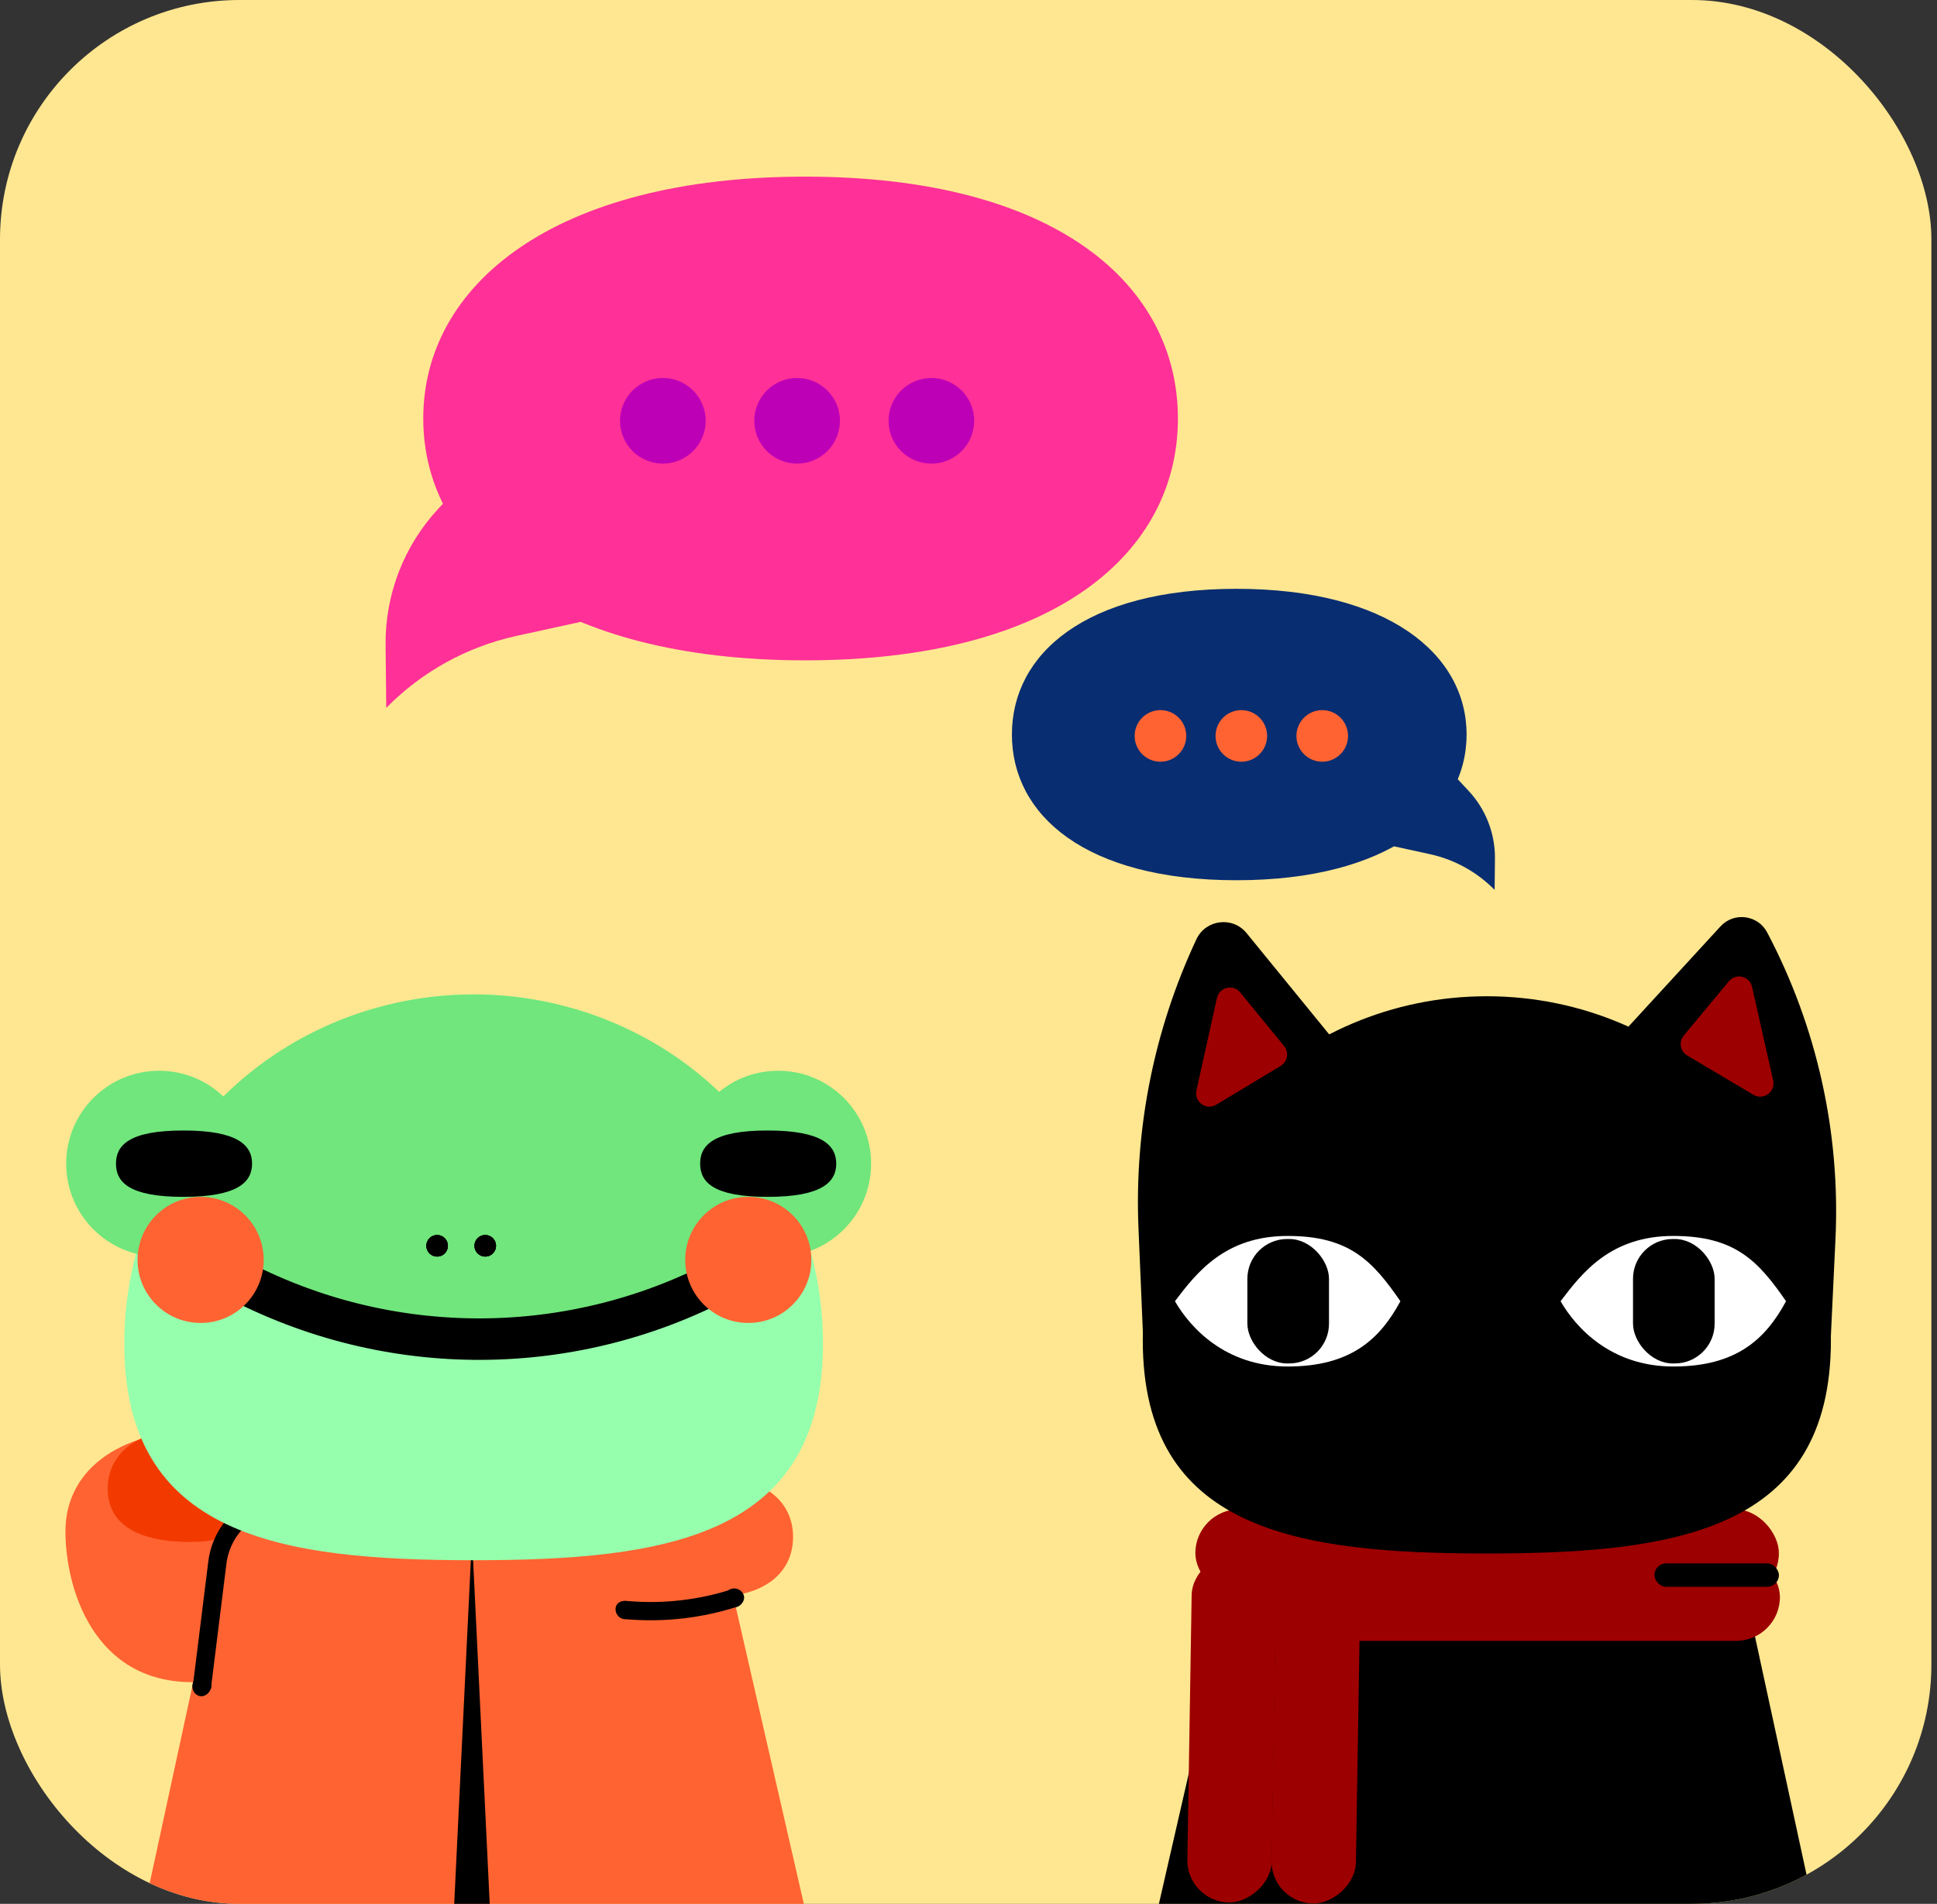 <svg width="296" height="291" viewBox="0 0 296 291" fill="none" xmlns="http://www.w3.org/2000/svg">
<rect x="0" y="0" width="296" height="291" fill="#333333" stroke="none"/>
<g clip-path="url(#clip0_14_303)">
<rect width="295.142" height="291" rx="36.591" fill="#FFE791"/>
<path d="M94.313 234.929C94.313 239.971 100.955 244.059 109.149 244.059C117.343 244.059 121.195 239.971 121.195 234.929C121.195 229.887 117.343 225.799 109.149 225.799C100.955 225.799 94.313 229.887 94.313 234.929Z" fill="#FF6332"/>
<path d="M59.823 234.041C59.823 242.655 44.576 257.119 29.39 257.119C14.204 257.119 10 242.655 10 234.041C10 225.427 17.14 218.444 32.326 218.444C47.512 218.444 59.823 225.427 59.823 234.041Z" fill="#FF6332"/>
<path d="M108.388 227.955L36.111 226.687L20.387 299.344H124.745L108.388 227.955Z" fill="#FF6332"/>
<path d="M112.066 244.312V244.312C107.039 245.904 101.756 246.531 96.497 246.161L95.454 246.087" stroke="black" stroke-width="2.79"/>
<path d="M72.123 234.929L68.938 300.739H75.307L72.123 234.929Z" fill="black"/>
<path d="M37.506 226.687C37.506 231.729 37.651 235.69 29.071 235.69C20.491 235.69 16.456 232.616 16.456 227.574C16.456 222.532 20.491 218.444 29.071 218.444C37.651 218.444 37.506 221.644 37.506 226.687Z" fill="#F23A00"/>
<path d="M36.619 232.193V232.193C34.738 233.937 33.534 236.288 33.217 238.834L30.843 257.942" stroke="black" stroke-width="2.79"/>
<path d="M110.67 244.185C110.67 244.956 111.422 245.707 112.192 245.707C112.962 245.707 113.714 244.956 113.714 244.185C113.714 243.415 112.962 242.79 112.192 242.79C111.422 242.79 110.67 243.415 110.67 244.185Z" fill="black"/>
<path d="M94.059 245.961C94.059 246.731 94.684 247.482 95.454 247.482C96.225 247.482 96.596 246.731 96.596 245.961C96.596 245.19 96.225 244.693 95.454 244.693C94.684 244.693 94.059 245.19 94.059 245.961Z" fill="black"/>
<path d="M29.39 257.753C29.39 258.594 30.015 259.275 30.785 259.275C31.555 259.275 32.307 258.467 32.307 257.626C32.307 256.786 31.555 256.232 30.785 256.232C30.015 256.232 29.39 256.913 29.39 257.753Z" fill="black"/>
<path d="M18.992 205.384C18.992 234.867 42.893 238.479 72.376 238.479C101.859 238.479 125.76 234.867 125.76 205.384C125.76 175.901 101.859 152 72.376 152C42.893 152 18.992 175.901 18.992 205.384Z" fill="#96FFAD"/>
<circle cx="14.202" cy="14.202" r="14.202" transform="matrix(-1 0 0 1 133.115 163.666)" fill="#70E67C"/>
<circle cx="14.202" cy="14.202" r="14.202" transform="matrix(-1 0 0 1 38.52 163.666)" fill="#70E67C"/>
<path d="M20.979 189.66C24.145 178.758 30.931 169.166 40.292 162.361C49.653 155.556 61.07 151.916 72.782 152.002C84.494 152.088 95.852 155.895 105.105 162.837C114.358 169.779 120.992 179.47 123.986 190.416L115.307 193.683C108.519 196.237 101.518 198.189 94.387 199.515L91.344 200.081C78.808 202.412 65.948 202.389 53.422 200.013L52.763 199.888C44.47 198.315 36.354 195.919 28.537 192.736L20.979 189.66Z" fill="#70E67C"/>
<path d="M106.993 177.868C106.993 180.669 108.972 182.94 117.296 182.94C125.62 182.94 127.789 180.669 127.789 177.868C127.789 175.066 125.62 172.796 117.296 172.796C108.972 172.796 106.993 175.066 106.993 177.868Z" fill="black"/>
<path d="M17.724 177.868C17.724 180.669 19.703 182.94 28.027 182.94C36.351 182.94 38.52 180.669 38.52 177.868C38.52 175.066 36.351 172.796 28.027 172.796C19.703 172.796 17.724 175.066 17.724 177.868Z" fill="black"/>
<path d="M111.558 194.869V194.869C87.909 207.835 59.308 207.967 35.54 195.22L33.448 194.098" stroke="black" stroke-width="6.34"/>
<circle cx="9.637" cy="9.637" r="9.637" transform="matrix(-1 0 0 1 40.295 182.94)" fill="#FF6332"/>
<circle cx="9.637" cy="9.637" r="9.637" transform="matrix(-1 0 0 1 123.985 182.94)" fill="#FF6332"/>
<circle cx="1.648" cy="1.648" r="1.648" transform="matrix(-1 0 0 1 75.8 188.773)" fill="black"/>
<circle cx="1.648" cy="1.648" r="1.648" transform="matrix(-1 0 0 1 75.8 188.773)" fill="black"/>
<circle cx="1.648" cy="1.648" r="1.648" transform="matrix(-1 0 0 1 75.8 188.773)" fill="black"/>
<circle cx="1.648" cy="1.648" r="1.648" transform="matrix(-1 0 0 1 68.445 188.773)" fill="black"/>
<circle cx="1.648" cy="1.648" r="1.648" transform="matrix(-1 0 0 1 68.445 188.773)" fill="black"/>
<circle cx="1.648" cy="1.648" r="1.648" transform="matrix(-1 0 0 1 68.445 188.773)" fill="black"/>
<path d="M224.114 112.272C224.114 124.573 212.067 134.545 188.951 134.545C165.835 134.545 154.633 124.573 154.633 112.272C154.633 99.972 165.835 90 188.951 90C212.067 90 224.114 99.972 224.114 112.272Z" fill="#092D71"/>
<path d="M228.399 136.024L228.448 131.248C228.489 127.402 227.045 123.688 224.419 120.878L219.923 116.069L210.029 128.705L218.526 130.564C222.278 131.385 225.709 133.282 228.399 136.024Z" fill="#092D71"/>
<circle cx="177.332" cy="112.486" r="3.943" fill="#FF6332"/>
<circle cx="189.693" cy="112.486" r="3.943" fill="#FF6332"/>
<circle cx="202.055" cy="112.486" r="3.943" fill="#FF6332"/>
<path d="M64.679 63.967C64.679 84.382 84.675 100.933 123.041 100.933C161.408 100.933 180 84.382 180 63.967C180 43.55 161.408 27 123.041 27C84.675 27 64.679 43.55 64.679 63.967Z" fill="#FF3098"/>
<path d="M59.024 108.202L58.924 98.58C58.843 90.831 61.751 83.35 67.043 77.689L76.1 68L96.032 93.457L78.913 97.202C71.355 98.856 64.443 102.679 59.024 108.202Z" fill="#FF3098"/>
<circle cx="6.544" cy="6.544" r="6.544" transform="matrix(-1 0 0 1 148.87 57.776)" fill="#BD00B6"/>
<circle cx="6.544" cy="6.544" r="6.544" transform="matrix(-1 0 0 1 128.353 57.776)" fill="#BD00B6"/>
<circle cx="6.544" cy="6.544" r="6.544" transform="matrix(-1 0 0 1 107.836 57.776)" fill="#BD00B6"/>
<path d="M191.741 227.086L262.927 225.837L278.413 297.397H175.631L191.741 227.086Z" fill="black"/>
<rect x="182.665" y="230.696" width="89.175" height="13.407" rx="6.704" fill="#9D0000"/>
<rect x="182.821" y="237.4" width="89.175" height="13.407" rx="6.704" fill="#9D0000"/>
<rect x="252.821" y="238.959" width="19.02" height="3.586" rx="1.793" fill="black"/>
<rect x="195.102" y="237.608" width="53.3" height="12.901" rx="6.45" transform="rotate(90.925 195.102 237.608)" fill="#9D0000"/>
<rect x="207.962" y="237.764" width="53.3" height="12.901" rx="6.45" transform="rotate(90.925 207.962 237.764)" fill="#9D0000"/>
<path d="M279.786 204.856C279.786 233.893 256.246 237.451 227.209 237.451C198.171 237.451 174.631 233.893 174.631 204.856C174.631 175.818 198.171 152.278 227.209 152.278C256.246 152.278 279.786 175.818 279.786 204.856Z" fill="black"/>
<path d="M182.826 143.571C184.252 140.528 188.367 140.019 190.491 142.623L204.024 159.216L174.788 206.999L173.975 187.691C173.334 172.486 176.371 157.352 182.826 143.571Z" fill="black"/>
<path d="M270.048 142.522C268.629 139.831 264.973 139.357 262.915 141.598L246.741 159.216L279.65 206.999L280.483 189.42C281.255 173.136 277.652 156.942 270.048 142.522Z" fill="black"/>
<path d="M185.971 152.535C186.337 150.883 188.447 150.381 189.518 151.691L196.229 159.899C197.011 160.855 196.764 162.281 195.707 162.918L185.857 168.857C184.331 169.777 182.446 168.421 182.832 166.682L185.971 152.535Z" fill="#9D0000"/>
<path d="M267.736 150.837C267.366 149.197 265.275 148.695 264.2 149.988L257.301 158.292C256.504 159.251 256.754 160.694 257.825 161.33L267.951 167.338C269.48 168.246 271.353 166.884 270.962 165.15L267.736 150.837Z" fill="#9D0000"/>
<path d="M214.001 198.892C210.805 204.817 206.289 208.87 196.774 208.87C187.26 208.87 181.886 202.946 179.547 198.892C182.899 194.449 187.26 188.915 196.774 188.915C206.289 188.915 209.792 192.812 214.001 198.892Z" fill="white"/>
<path d="M272.932 198.892C269.736 204.817 265.219 208.87 255.705 208.87C246.19 208.87 240.816 202.946 238.478 198.892C241.829 194.449 246.19 188.915 255.705 188.915C265.219 188.915 268.722 192.812 272.932 198.892Z" fill="white"/>
<rect x="190.616" y="189.382" width="12.472" height="19.02" rx="6.08" fill="black"/>
<rect x="249.547" y="189.382" width="12.472" height="19.02" rx="6.08" fill="black"/>
</g>
<defs>
<clipPath id="clip0_14_303">
<rect width="295.142" height="291" rx="36.591" fill="white"/>
</clipPath>
</defs>
</svg>
